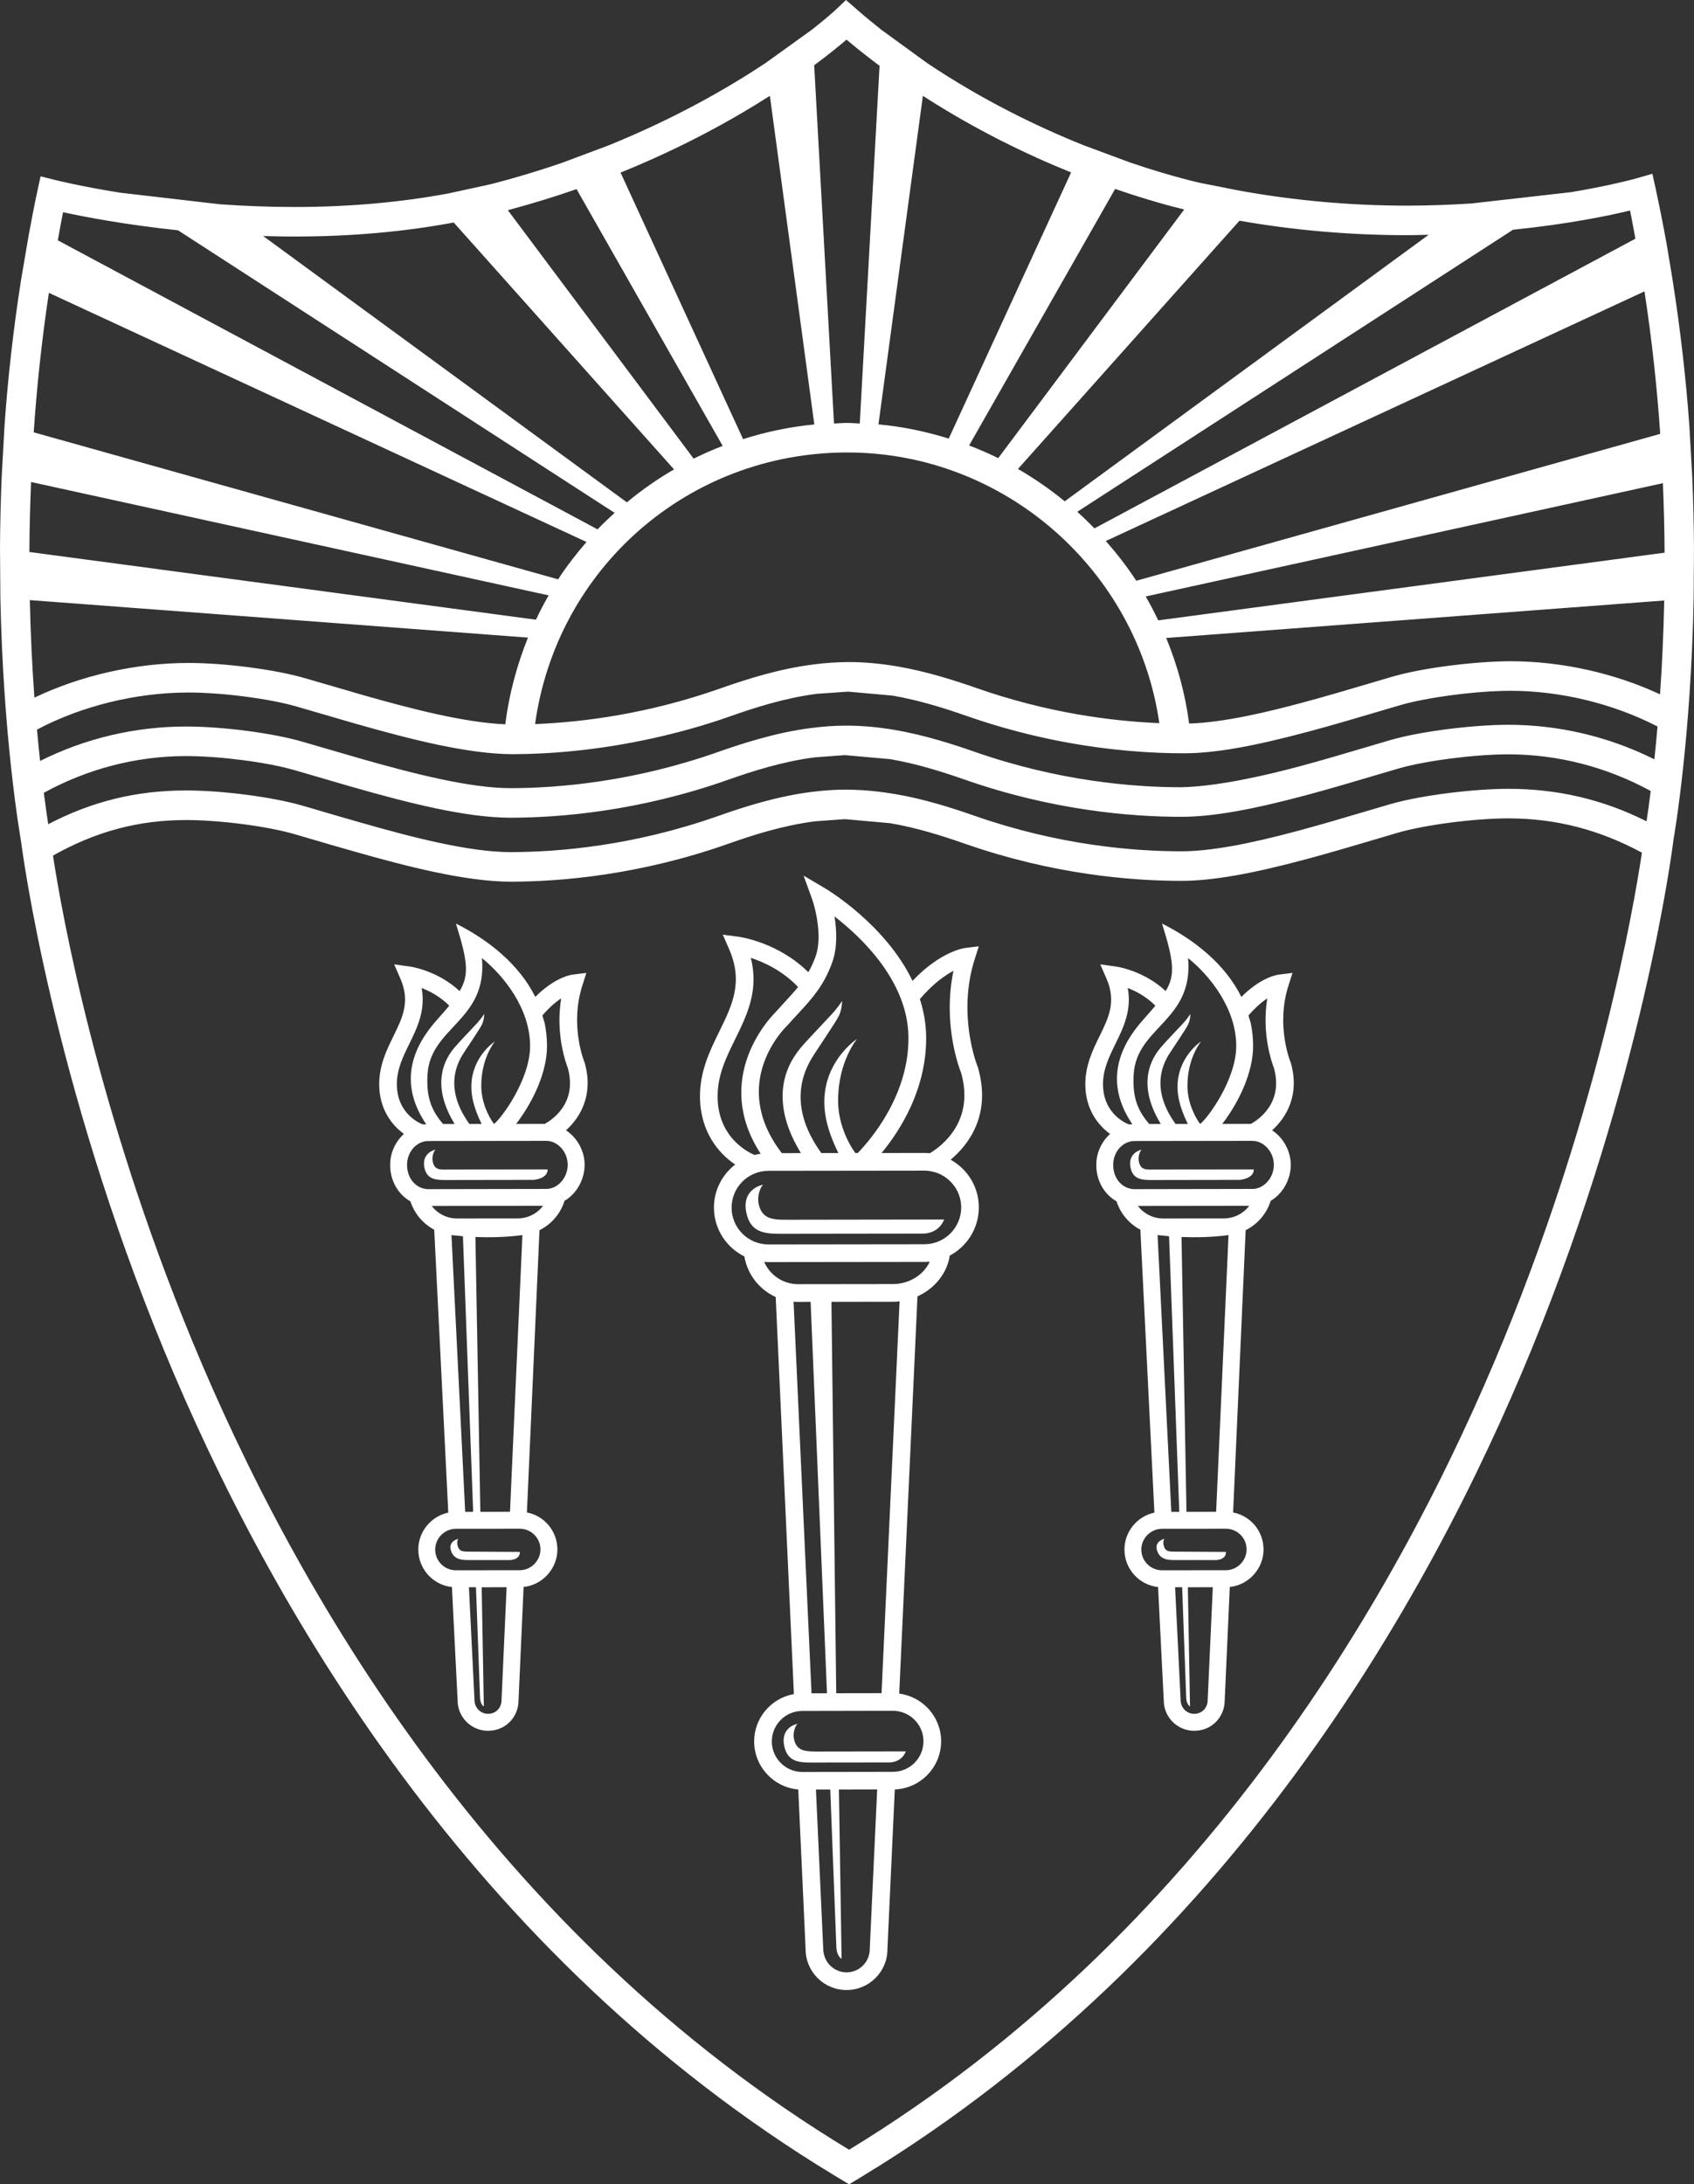<?xml version="1.0" encoding="utf-8"?>
<!-- Generator: Adobe Illustrator 15.0.0, SVG Export Plug-In . SVG Version: 6.00 Build 0)  -->
<!DOCTYPE svg PUBLIC "-//W3C//DTD SVG 1.1//EN" "http://www.w3.org/Graphics/SVG/1.1/DTD/svg11.dtd">
<svg version="1.1" id="Layer_2_copy" xmlns="http://www.w3.org/2000/svg" xmlns:xlink="http://www.w3.org/1999/xlink" x="0px"
	 y="0px" width="72.062px" height="92.887px" viewBox="0 0 72.062 92.887" enable-background="new 0 0 72.062 92.887"
	 xml:space="preserve">
<rect x="0" y="0" width="72.062" height="92.887" fill="#333333" stroke="none"/>
<g>
	<path fill="#FFFFFF" d="M22.699,50.174l-3.723,0.006c-0.438,0-0.812-0.02-0.92-0.52c-0.141-0.645,0.47-0.773,0.47-0.773
		c-0.053,0.037-0.204,0.322-0.085,0.619c0.108,0.267,0.328,0.228,0.696,0.228l4.161-0.004
		C23.298,50.133,22.699,50.174,22.699,50.174"/>
	<path fill="#FFFFFF" d="M21.693,66.341h-1.81c-0.308-0.001-0.586-0.058-0.699-0.399c-0.137-0.41,0.318-0.506,0.318-0.506
		c-0.035,0.028-0.094,0.16-0.01,0.367c0.077,0.189,0.246,0.178,0.506,0.18l2.118,0.012C22.117,66.342,21.693,66.341,21.693,66.341"
		/>
	<path fill="#FFFFFF" d="M23.244,50.559l-5.022,0.009c-0.475,0-0.904-0.409-0.906-1.027c0-0.591,0.435-1.02,0.904-1.02l5.022-0.007
		c0.467,0,0.906,0.451,0.908,1.018C24.149,50.103,23.71,50.559,23.244,50.559 M22.022,51.813l-2.572,0.002
		c-0.441,0.002-0.835-0.206-1.086-0.532l4.738-0.006C22.854,51.603,22.461,51.811,22.022,51.813 M20.224,52.602
		c0.548,0.022,1.26,0.017,1.999-0.08l-0.528,11.767l-1.261,0.002L20.224,52.602z M19.205,52.52c0,0,0.183,0.025,0.488,0.05
		l0.435,11.721l-0.339,0.001L19.205,52.52z M22.991,65.889c0,0.475-0.397,0.883-0.882,0.884L19.4,66.776
		c-0.49,0.001-0.887-0.393-0.887-0.881c0-0.479,0.394-0.883,0.885-0.885l2.709-0.002C22.594,65.006,22.991,65.404,22.991,65.889
		 M21.335,72.297c0,0.323-0.235,0.582-0.574,0.582c-0.316,0.002-0.576-0.261-0.576-0.58l-0.237-4.802h0.3l0.171,4.644
		c0,0.351,0.163,0.422,0.163,0.422l-0.091-5.065l1.06-0.002L21.335,72.297z M16.882,46.104c0-0.633,0.257-1.158,0.529-1.714
		c0.333-0.677,0.701-1.426,0.526-2.375c0.349,0.133,0.791,0.368,1.175,0.751c-0.244,0.295-0.511,0.582-0.659,0.759
		c-1.023,1.219-1.419,2.67-0.32,4.287h-0.158C17.965,47.809,16.884,47.425,16.882,46.104 M20.501,40.742
		c0.916,0.739,2.046,2.133,2.049,3.734c0,1.447-1.24,3.107-1.537,3.32c-0.24-0.324-0.538-0.931-0.54-1.62
		c-0.003-1.192,0.581-1.891,0.581-1.891s-0.862,0.556-0.988,1.66c-0.061,0.54,0.057,1.106,0.422,1.851h-0.522
		c-0.141-0.226-1.151-1.484-0.311-2.907c0.141-0.233,0.774-1.148,0.852-1.333c0.099-0.226,0.089-0.437,0.089-0.437
		c-0.105,0.171-0.286,0.374-0.286,0.374c-0.182,0.2-0.8,0.84-0.995,1.076c-1.207,1.464-0.032,3.092,0.024,3.229h-0.489
		c-0.538-0.614-0.717-1.212-0.663-2.113C18.309,43.662,20.745,43.409,20.501,40.742 M23.872,42.456
		c-0.249,1.523,0.206,2.768,0.281,2.955c0.43,1.54-0.735,2.251-0.993,2.389l-0.035-0.008l-1.168,0.002
		c0.729-0.955,1.313-2.204,1.313-3.318c-0.002-0.338-0.036-0.658-0.1-0.967l-0.098-0.326C23.368,42.84,23.645,42.603,23.872,42.456
		 M24.077,48.066c0.618-0.556,1.182-1.519,0.793-2.881l-0.017-0.04c-0.005-0.014-0.618-1.529-0.087-3.215l0.178-0.558l-0.58,0.073
		c-0.084,0.009-0.765,0.117-1.594,0.948c-0.69-1.394-2.007-2.434-3.375-3.118c0.502,1.601,0.569,2.188,0.157,2.871
		c-0.936-0.872-2.074-1.04-2.126-1.046l-0.658-0.09l0.266,0.61c0.423,0.975,0.09,1.652-0.296,2.439
		c-0.284,0.58-0.607,1.237-0.607,2.047c0.001,1.063,0.541,1.742,1.052,2.113c-0.358,0.324-0.588,0.802-0.586,1.324
		c0,0.67,0.342,1.252,0.862,1.543c0.169,0.522,0.535,0.953,1.013,1.207l0.598,12.031c-0.731,0.153-1.277,0.807-1.275,1.571
		c0,0.827,0.628,1.509,1.43,1.593l0.242,4.822c0,0.714,0.58,1.292,1.295,1.291c0.746,0,1.288-0.58,1.296-1.278l0.216-4.838
		c0.813-0.085,1.439-0.788,1.437-1.597c0-0.78-0.558-1.432-1.296-1.571l0.535-12.004c0.506-0.251,0.894-0.701,1.066-1.249
		c0.519-0.305,0.854-0.91,0.854-1.535C24.868,48.943,24.555,48.381,24.077,48.066"/>
	<path fill="#FFFFFF" d="M52.737,50.174l-3.723,0.006c-0.438,0-0.812-0.02-0.92-0.52c-0.141-0.645,0.47-0.773,0.47-0.773
		c-0.054,0.037-0.203,0.322-0.085,0.619c0.107,0.267,0.328,0.228,0.695,0.228l4.162-0.004
		C53.337,50.133,52.737,50.174,52.737,50.174"/>
	<path fill="#FFFFFF" d="M51.732,66.341h-1.81c-0.309-0.001-0.587-0.058-0.699-0.399c-0.138-0.41,0.317-0.506,0.317-0.506
		c-0.034,0.028-0.094,0.16-0.01,0.367c0.077,0.189,0.246,0.178,0.506,0.18l2.118,0.012C52.156,66.342,51.732,66.341,51.732,66.341"
		/>
	<path fill="#FFFFFF" d="M53.282,50.559l-5.021,0.009c-0.477,0-0.905-0.409-0.906-1.027c0-0.591,0.435-1.02,0.904-1.02l5.021-0.007
		c0.467,0,0.906,0.451,0.909,1.018C54.189,50.103,53.748,50.559,53.282,50.559 M52.062,51.813l-2.573,0.002
		c-0.44,0.002-0.833-0.206-1.085-0.532l4.738-0.006C52.894,51.603,52.5,51.811,52.062,51.813 M50.261,52.602
		c0.549,0.022,1.263,0.017,2-0.08l-0.527,11.767l-1.262,0.002L50.261,52.602z M49.243,52.52c0,0,0.184,0.025,0.488,0.05
		l0.435,11.721l-0.339,0.001L49.243,52.52z M53.03,65.889c0,0.475-0.396,0.883-0.882,0.884l-2.709,0.003
		c-0.49,0.001-0.888-0.393-0.888-0.881c0-0.479,0.396-0.883,0.885-0.885l2.71-0.002C52.634,65.006,53.03,65.404,53.03,65.889
		 M51.374,72.297c0,0.323-0.236,0.582-0.574,0.582c-0.315,0.002-0.576-0.261-0.576-0.58l-0.236-4.802h0.3l0.171,4.644
		c0,0.351,0.163,0.422,0.163,0.422l-0.091-5.065l1.061-0.002L51.374,72.297z M46.921,46.104c0-0.633,0.258-1.158,0.529-1.714
		c0.333-0.677,0.701-1.426,0.525-2.375c0.351,0.133,0.791,0.368,1.174,0.751c-0.243,0.294-0.51,0.582-0.658,0.759
		c-1.021,1.219-1.417,2.67-0.318,4.287h-0.158C48.005,47.809,46.923,47.425,46.921,46.104 M50.54,40.742
		c0.917,0.739,2.047,2.133,2.049,3.734c0,1.447-1.238,3.107-1.537,3.32c-0.24-0.324-0.537-0.931-0.539-1.62
		c-0.002-1.192,0.582-1.891,0.582-1.891s-0.862,0.556-0.989,1.66c-0.06,0.54,0.057,1.106,0.423,1.851h-0.523
		c-0.141-0.226-1.15-1.484-0.311-2.907c0.141-0.233,0.773-1.148,0.852-1.333c0.1-0.226,0.09-0.437,0.09-0.437
		c-0.105,0.171-0.287,0.374-0.287,0.374c-0.18,0.2-0.799,0.84-0.994,1.076c-1.207,1.464-0.032,3.092,0.023,3.229H48.89
		c-0.539-0.614-0.717-1.212-0.664-2.113C48.347,43.662,50.784,43.409,50.54,40.742 M53.91,42.456
		c-0.249,1.523,0.206,2.768,0.281,2.955c0.429,1.54-0.735,2.251-0.993,2.389l-0.035-0.008l-1.168,0.002
		c0.729-0.955,1.312-2.204,1.312-3.318c-0.002-0.338-0.035-0.658-0.1-0.967l-0.098-0.326C53.406,42.84,53.683,42.603,53.91,42.456
		 M54.115,48.066c0.618-0.556,1.183-1.519,0.793-2.881l-0.017-0.04c-0.006-0.014-0.618-1.529-0.086-3.215l0.177-0.558l-0.581,0.073
		c-0.083,0.009-0.764,0.117-1.594,0.949c-0.688-1.395-2.006-2.434-3.375-3.119c0.502,1.6,0.57,2.187,0.156,2.87
		c-0.936-0.871-2.072-1.039-2.125-1.045l-0.658-0.09l0.267,0.61c0.422,0.975,0.09,1.652-0.296,2.439
		c-0.285,0.58-0.607,1.237-0.607,2.047c0.002,1.064,0.541,1.742,1.053,2.115c-0.358,0.324-0.588,0.8-0.586,1.322
		c0,0.67,0.342,1.252,0.861,1.543c0.169,0.522,0.535,0.953,1.014,1.207l0.597,12.031c-0.729,0.153-1.276,0.807-1.274,1.571
		c0,0.827,0.629,1.509,1.43,1.593l0.242,4.822c0,0.714,0.58,1.292,1.295,1.291c0.746,0,1.289-0.58,1.297-1.278l0.217-4.838
		c0.812-0.085,1.438-0.788,1.435-1.597c0-0.78-0.557-1.432-1.294-1.571l0.534-12.004c0.505-0.251,0.894-0.701,1.065-1.249
		c0.52-0.305,0.854-0.91,0.854-1.535C54.906,48.943,54.593,48.381,54.115,48.066"/>
	<path fill="#FFFFFF" d="M39.324,52.911l-6.634,0.008c-0.865,0.002-1.567-0.701-1.568-1.562c-0.002-0.865,0.7-1.566,1.563-1.568
		l6.635-0.008c0.117,0,0.229,0.014,0.338,0.039l0.009,0.014c0,0,0.008-0.004,0.019-0.01c0.687,0.165,1.202,0.783,1.203,1.52
		C40.889,52.206,40.188,52.911,39.324,52.911 M37.992,54.604l-4.042,0.005c-0.644,0-1.201-0.39-1.442-0.947
		c0.061,0.004,0.121,0.008,0.182,0.008l6.637-0.008c0.076,0,0.15-0.002,0.225-0.01C39.3,54.202,38.688,54.602,37.992,54.604
		 M37.501,72.001l-1.928,0.003L35.369,55.36l2.626-0.004c0.092,0,0.182-0.006,0.273-0.017L37.501,72.001z M39.284,74.046
		c0,0.716-0.58,1.3-1.297,1.3l-3.856,0.006c-0.715,0-1.297-0.582-1.298-1.297c0-0.716,0.58-1.297,1.294-1.297l3.857-0.007
		C38.7,72.751,39.282,73.332,39.284,74.046 M36.999,82.883c0.002,0.545-0.441,0.99-0.986,0.99c-0.546,0-0.989-0.443-0.993-1.006
		L34.71,76.1h0.609l0.256,6.612c0,0.486,0.226,0.585,0.226,0.585L35.687,76.1l1.628-0.004L36.999,82.883z M34.483,55.36
		l0.697,16.645l-0.658,0.001l-0.764-16.653c0.063,0.006,0.127,0.01,0.192,0.01L34.483,55.36z M30.527,46.625
		c-0.003-0.911,0.363-1.652,0.749-2.44c0.501-1.021,1.017-2.072,0.662-3.452c0.545,0.175,1.347,0.54,2.012,1.239
		c-0.165,0.203-0.346,0.398-0.539,0.608c-0.145,0.159-0.296,0.322-0.455,0.501c-0.226,0.228-2.663,2.799-0.597,5.983
		c-0.087,0.012-0.172,0.027-0.257,0.051C31.869,49.02,30.529,48.397,30.527,46.625 M35.402,40.927
		c0.23-0.641,0.191-1.378,0.097-1.956c1.145,0.884,3.13,2.76,3.146,5.145c0.018,2.421-1.555,4.293-2.155,4.915l-0.103,0.002
		c-0.328-0.451-0.735-1.283-0.735-2.228c-0.004-1.654,0.804-2.623,0.804-2.623s-1.193,0.774-1.368,2.301
		c-0.085,0.745,0.076,1.528,0.575,2.55h-0.726c-0.226-0.347-1.571-2.067-0.419-4.011c0.193-0.326,1.067-1.591,1.18-1.849
		c0.137-0.313,0.12-0.608,0.12-0.608c-0.142,0.237-0.396,0.521-0.396,0.521c-0.252,0.278-1.108,1.165-1.379,1.493
		c-1.637,1.986-0.108,4.195,0.027,4.456l-0.812,0.002c-2.277-2.971,0.123-5.322,0.23-5.425l0.025-0.026
		c0.156-0.177,0.306-0.338,0.45-0.493C34.546,42.459,35.048,41.914,35.402,40.927 M40.56,41.284
		c-0.465,2.238,0.23,4.101,0.326,4.339c0.576,2.044-0.797,3.095-1.331,3.418c-0.077-0.008-0.156-0.012-0.234-0.012l-1.819,0.002
		c0.787-0.953,1.912-2.707,1.896-4.921c-0.003-0.572-0.103-1.112-0.267-1.624C39.682,41.839,40.19,41.479,40.56,41.284
		 M40.44,49.317c0.764-0.643,1.739-1.904,1.162-3.922l-0.014-0.04c-0.012-0.022-0.881-2.182-0.127-4.557l0.178-0.558l-0.581,0.073
		c-0.048,0.006-1.05,0.143-2.24,1.398c-1.146-2.387-3.599-3.866-3.735-3.945l-0.9-0.531l0.358,0.983
		c0.144,0.398,0.454,1.617,0.154,2.455c-0.091,0.254-0.196,0.472-0.308,0.671c-1.282-1.273-2.908-1.501-2.981-1.511l-0.658-0.086
		l0.266,0.608c0.613,1.408,0.139,2.379-0.411,3.501c-0.407,0.828-0.828,1.686-0.826,2.77c0.001,1.492,0.794,2.424,1.497,2.896
		c-0.548,0.426-0.905,1.088-0.903,1.834c0.001,0.91,0.53,1.695,1.294,2.074c0.131,0.771,0.641,1.412,1.333,1.725l0.774,16.885
		c-0.962,0.17-1.692,1.012-1.691,2.016c0.002,1.071,0.828,1.95,1.877,2.041l0.312,6.791c0,0.959,0.783,1.739,1.742,1.737
		c0.96,0,1.74-0.782,1.738-1.726l0.314-6.803c1.094-0.045,1.971-0.944,1.971-2.051c-0.003-1.039-0.779-1.894-1.783-2.025
		l0.777-16.892c0.725-0.327,1.26-0.977,1.374-1.735c0.735-0.389,1.237-1.162,1.235-2.053C41.64,50.471,41.153,49.711,40.44,49.317"
		/>
	<path fill="#FFFFFF" d="M32.326,51.377c-0.191-0.475,0.05-0.936,0.135-0.999c0,0-0.937,0.161-0.709,1.204
		c0.173,0.802,0.727,0.887,1.435,0.885l6.007-0.008c0,0,0.703,0.066,0.97-0.6l-6.718,0.01
		C32.854,51.872,32.499,51.811,32.326,51.377"/>
	<path fill="#FFFFFF" d="M33.817,74.094c-0.15-0.379,0.04-0.738,0.107-0.789c0,0-0.739,0.127-0.561,0.951
		c0.139,0.633,0.575,0.697,1.135,0.696l3.274-0.004c0,0,0.553,0.051,0.762-0.471L34.7,74.483
		C34.234,74.483,33.954,74.434,33.817,74.094"/>
	<path fill="#FFFFFF" d="M63.981,56.923C59.604,67.599,51.226,82.209,36.12,91.417C20.986,82.25,12.567,67.659,8.166,56.995
		c-4.055-9.819-5.537-18.161-5.912-20.612c1.808-1.016,3.611-1.509,5.65-1.511H7.92c1.428,0,3.446,0.262,4.602,0.598l0.701,0.205
		c0.587,0.172,1.196,0.351,1.815,0.525V36.2c2.235,0.639,4.775,1.293,6.682,1.293h0.014c2.138-0.003,5.473-0.283,9.221-1.603
		c1.066-0.377,2.339-0.785,3.703-0.963l1.234-0.09c0.024-0.001,0.048-0.001,0.073-0.001l1.907,0.171
		c1.156,0.198,2.25,0.549,3.167,0.869c3.731,1.306,7.063,1.582,9.207,1.582h0.021c1.291-0.002,2.973-0.294,5.293-0.92v0.001
		c0.965-0.259,1.94-0.548,2.867-0.822l1.04-0.307c1.149-0.334,3.25-0.607,4.685-0.609h0.011c2.036,0,3.897,0.492,5.683,1.459
		C69.485,38.663,68.032,47.046,63.981,56.923 M22.46,27.114c-0.468,1.159-0.803,2.392-0.966,3.686
		c-1.709-0.068-3.981-0.652-6.012-1.231l-2.51-0.73c-1.27-0.369-3.396-0.647-4.952-0.647H8.001
		c-2.238,0.003-4.567,0.534-6.538,1.475c-0.089-1.236-0.161-2.629-0.194-4.148L22.46,27.114z M1.321,20.497l22.017,4.821
		c-0.193,0.335-0.371,0.681-0.539,1.034L1.25,23.473C1.253,22.521,1.281,21.519,1.321,20.497 M2.079,12.453L24.95,23.047
		c-0.434,0.503-0.844,1.028-1.208,1.589L1.434,18.385C1.563,16.481,1.772,14.493,2.079,12.453 M2.683,9.025
		c0.884,0.192,2.631,0.53,4.889,0.768l18.574,12.016c-0.249,0.228-0.494,0.458-0.726,0.702L2.46,10.22
		C2.535,9.82,2.599,9.425,2.683,9.025 M12.567,10.058c2.386-0.002,4.638-0.203,6.734-0.596l9.372,10.499
		c-0.71,0.411-1.378,0.88-2.006,1.401L11.193,10.036C11.644,10.048,12.097,10.06,12.567,10.058 M24.527,8.042l6.215,10.92
		c-0.421,0.161-0.833,0.343-1.235,0.541L21.603,8.938C22.627,8.664,23.601,8.364,24.527,8.042 M32.75,4.075l1.891,13.975
		c-1.048,0.099-2.059,0.317-3.031,0.623L26.398,7.339C29.003,6.285,31.134,5.109,32.75,4.075 M36.01,1.686
		c0.463,0.39,0.935,0.759,1.406,1.113L36.574,18.01c-0.177-0.007-0.351-0.025-0.529-0.025h-0.02c-0.184,0-0.364,0.019-0.547,0.026
		L34.635,2.775C35.242,2.324,35.71,1.944,36.01,1.686 M39.259,4.075c2.223,1.436,4.422,2.498,6.305,3.258l-5.205,11.318
		c-0.963-0.299-1.961-0.51-2.99-0.604L39.259,4.075z M47.437,8.034c1.328,0.457,2.369,0.738,2.939,0.874l-7.912,10.574
		c-0.402-0.198-0.816-0.376-1.238-0.539L47.437,8.034z M52.726,9.386c2.32,0.406,4.727,0.618,7.187,0.615
		c0.297,0,0.575-0.011,0.862-0.018L45.293,21.318c-0.624-0.511-1.288-0.971-1.989-1.376L52.726,9.386z M64.362,9.77
		c2.34-0.238,4.095-0.602,4.979-0.818c0.085,0.401,0.15,0.798,0.228,1.199L46.558,22.469c-0.236-0.243-0.48-0.479-0.732-0.705
		L64.362,9.77z M69.955,12.391c0.321,2.085,0.537,4.116,0.67,6.059l-22.289,6.247c-0.39-0.598-0.826-1.159-1.295-1.691
		L69.955,12.391z M70.81,23.503l-21.539,2.878c-0.166-0.346-0.343-0.685-0.533-1.017l22.002-4.817
		C70.778,21.564,70.808,22.556,70.81,23.503 M55.493,30.506l-0.163-0.607c-1.336,0.358-3.245,0.826-4.745,0.869
		c-0.166-1.273-0.504-2.49-0.975-3.638l21.185-1.594c-0.03,1.457-0.095,2.796-0.178,3.99c-1.931-0.9-4.196-1.407-6.359-1.407h-0.012
		c-1.367,0.002-3.621,0.25-5.028,0.66l-0.968,0.285c-0.942,0.279-1.933,0.573-2.919,0.835L55.493,30.506z M36.093,28.154
		l-0.004,0.095l-0.002-0.095c-0.497,0.003-0.995,0.038-1.48,0.101v0.001c-1.472,0.186-2.833,0.622-3.973,1.022
		c-3.07,1.083-5.85,1.433-7.872,1.513c0.918-6.615,6.508-11.541,13.265-11.55h0.018c6.672,0,12.333,4.989,13.272,11.51
		c-2.01-0.083-4.744-0.43-7.766-1.488c-0.902-0.316-2.105-0.706-3.385-0.926l-0.008,0.046l0.006-0.046
		C37.44,28.215,36.762,28.154,36.093,28.154 M21.825,32.071h0.01c1.495-0.004,3.58-0.152,5.969-0.684
		c1.035-0.23,2.12-0.524,3.249-0.923c1.075-0.379,2.356-0.79,3.709-0.961l1.318-0.091l1.886,0.168
		c1.186,0.204,2.317,0.572,3.171,0.871c1.386,0.484,2.714,0.826,3.946,1.065c2.093,0.406,3.911,0.517,5.258,0.517h0.021
		c1.293,0,2.926-0.284,5.293-0.92c0.996-0.265,2-0.562,2.951-0.844l0.963-0.284c1.145-0.334,3.244-0.607,4.679-0.609h0.01
		c2.153,0,4.399,0.56,6.252,1.518c-0.044,0.502-0.088,0.968-0.134,1.396c-1.922-0.961-4.055-1.469-6.214-1.469h-0.017
		c-1.379,0.003-3.637,0.251-5.031,0.66l-1.036,0.305c-0.92,0.273-1.886,0.559-2.847,0.816c-1.414,0.378-3.461,0.848-5.002,0.875
		c-2.039,0-5.209-0.263-8.779-1.511c-0.444-0.155-0.959-0.327-1.516-0.488c-0.588-0.17-1.222-0.327-1.873-0.438
		c-0.721-0.123-1.396-0.183-2.074-0.183c-0.498,0.002-0.981,0.035-1.479,0.102v-0.001c-0.776,0.098-1.519,0.267-2.219,0.463
		c-0.625,0.175-1.217,0.37-1.756,0.561c-3.584,1.262-6.766,1.531-8.804,1.534h-0.012c-1.737,0-4.178-0.63-6.338-1.245l-2.509-0.729
		c-1.271-0.37-3.392-0.647-4.946-0.647H7.897c-2.158,0.002-4.281,0.507-6.192,1.464c-0.045-0.412-0.089-0.857-0.131-1.334
		c1.889-0.999,4.203-1.573,6.429-1.576h0.016c1.431,0,3.448,0.261,4.605,0.598l2.512,0.731l0.173-0.604l-0.172,0.604
		C17.495,31.45,19.937,32.071,21.825,32.071 M55.397,35.932l-0.164-0.606c-2.211,0.595-3.791,0.873-4.969,0.875h-0.02
		c-2.046,0-5.225-0.263-8.792-1.512c-0.972-0.338-2.132-0.712-3.386-0.924c-1.277-0.216-2.376-0.241-3.56-0.087
		c-1.484,0.193-2.84,0.627-3.971,1.027c-3.581,1.261-6.765,1.528-8.805,1.531H21.72c-1.751,0-4.185-0.628-6.336-1.245l-0.173,0.605
		l0.17-0.605c-0.614-0.174-1.22-0.351-1.805-0.524l-0.703-0.205c-1.274-0.37-3.399-0.648-4.952-0.648H7.902
		c-2.107,0.002-3.986,0.463-5.851,1.435c-0.048-0.317-0.115-0.767-0.187-1.336c1.843-1.01,3.917-1.559,6.035-1.561h0.025
		c1.429,0,3.443,0.261,4.597,0.596l2.511,0.731l0.174-0.604l-0.172,0.604c2.357,0.672,4.797,1.294,6.684,1.294h0.014
		c2.136-0.004,5.469-0.285,9.219-1.606c1.076-0.38,2.36-0.789,3.711-0.961l1.228-0.091c0.025,0,0.049-0.001,0.075-0.001l1.899,0.168
		c1.166,0.2,2.259,0.552,3.172,0.87c3.734,1.306,7.056,1.582,9.193,1.582h0.032c1.289,0,2.923-0.283,5.296-0.917
		c0.971-0.26,1.946-0.549,2.877-0.825l1.032-0.304c1.136-0.334,3.234-0.607,4.681-0.61h0.016c2.12,0,4.206,0.546,6.058,1.559
		c-0.067,0.542-0.13,0.975-0.178,1.288c-1.849-0.927-3.783-1.381-5.881-1.381h-0.013c-1.366,0.002-3.623,0.25-5.033,0.66
		l-1.047,0.308c-0.916,0.272-1.879,0.557-2.834,0.813L55.397,35.932z M71.987,20.274l-0.123-2.172
		c-0.143-2.007-0.383-4.112-0.723-6.261l-0.242-1.461c-0.141-0.773-0.293-1.553-0.463-2.336l-0.145-0.655l-0.645,0.187
		c-0.02,0.006-1.06,0.302-2.811,0.595l-4.244,0.482c-0.843,0.054-1.738,0.089-2.683,0.092c-2.47,0.002-4.888-0.221-7.22-0.645
		L51.2,7.806c-0.026-0.006-0.055-0.01-0.08-0.014c-0.03-0.008-1.227-0.262-3.046-0.881l-1.979-0.735
		c-1.977-0.791-4.322-1.932-6.65-3.49l-1.945-1.414c-0.362-0.288-0.725-0.583-1.079-0.895L35.988,0l-0.414,0.394
		c-0.013,0.013-0.363,0.34-1.025,0.86l-1.987,1.43c-1.622,1.076-3.88,2.368-6.691,3.506l-1.979,0.74
		c-0.956,0.326-1.959,0.634-3.018,0.904c-0.028,0.008-0.056,0.011-0.082,0.018l-1.718,0.374c-2.022,0.377-4.199,0.573-6.507,0.576
		c-1.128,0-2.206-0.043-3.216-0.116L5.099,8.193c-1.682-0.27-2.719-0.531-2.74-0.536L1.727,7.498L1.588,8.132
		C1.452,8.761,1.337,9.383,1.22,10.007l-0.324,1.898c-0.33,2.105-0.56,4.165-0.699,6.133l-0.123,2.185
		C0.029,21.288,0.005,22.316,0,23.307l0.016,2.117C0.135,31.372,0.843,35.476,0.9,35.806c0.066,0.506,1.325,10.086,6.087,21.636
		c4.477,10.842,13.04,25.688,28.465,35.042l0.67,0.403l0.664-0.403c15.4-9.394,23.926-24.263,28.371-35.118
		c4.734-11.562,5.971-21.146,6.031-21.652c0.058-0.327,0.746-4.384,0.859-10.273l0.014-2.104
		C72.056,22.35,72.033,21.332,71.987,20.274"/>
</g>
</svg>

